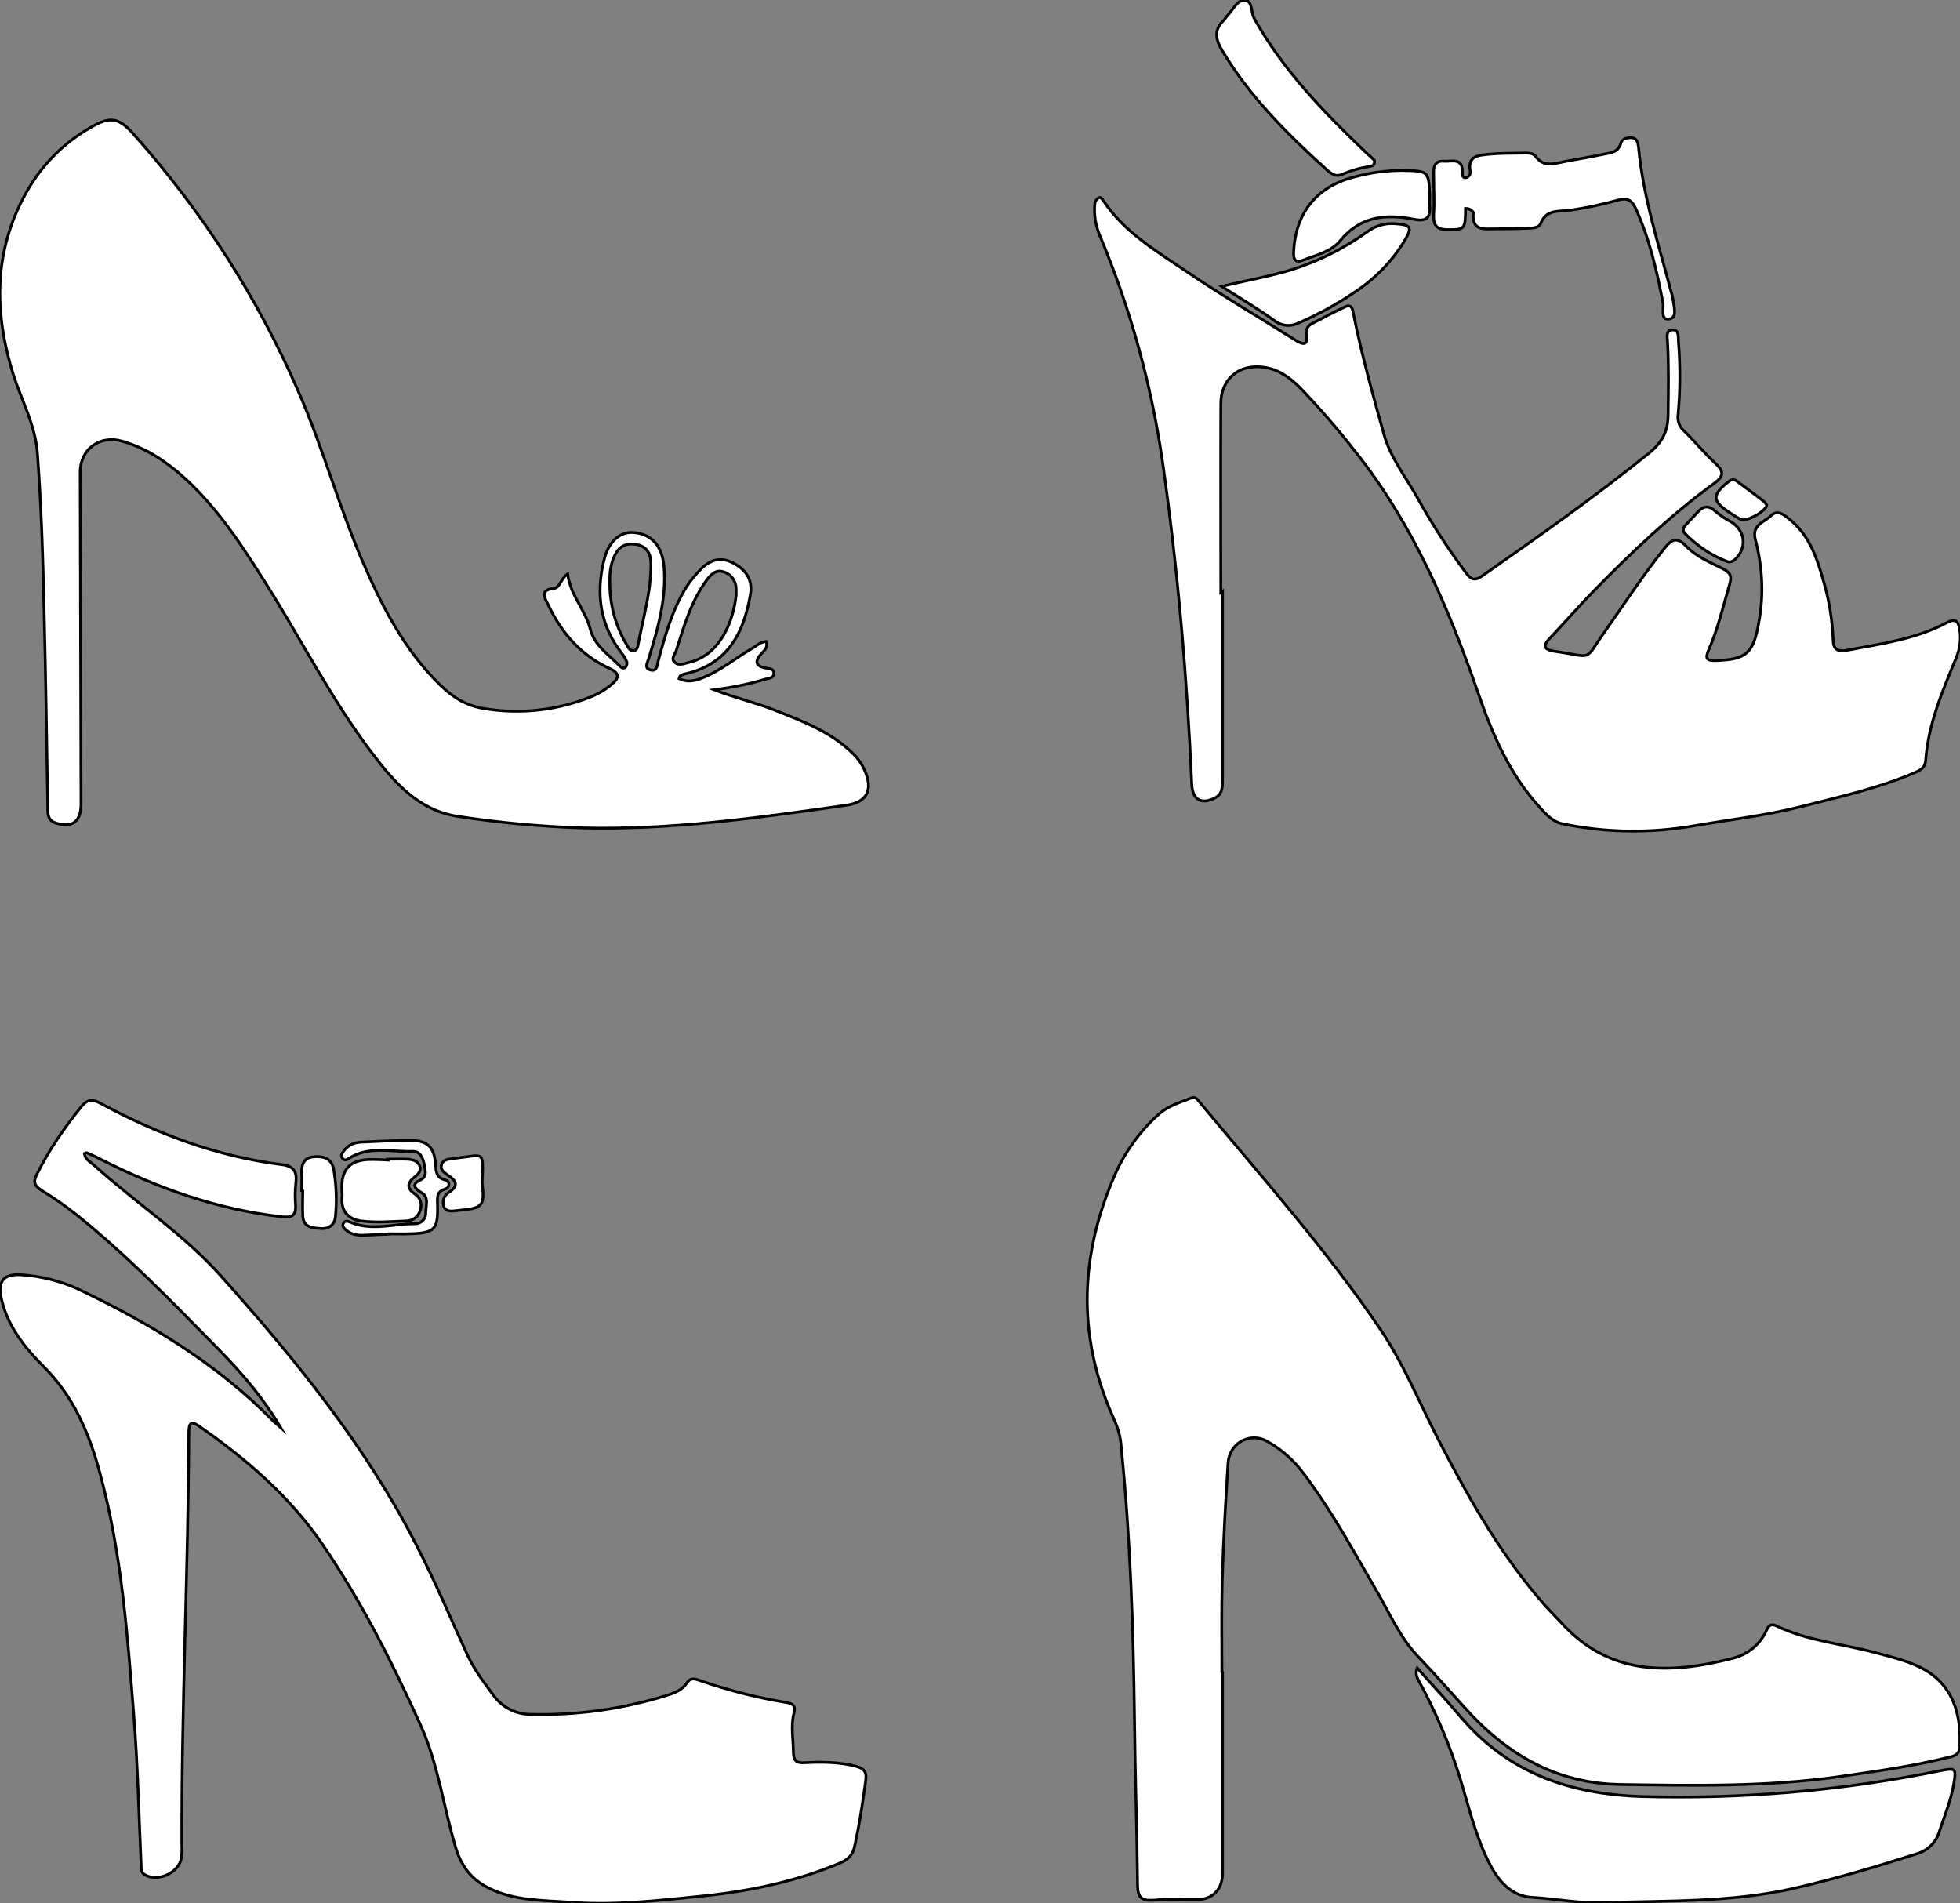 <?xml version="1.0" encoding="utf-8"?>
<!-- Generator: Adobe Illustrator 24.1.0, SVG Export Plug-In . SVG Version: 6.00 Build 0)  -->
<svg version="1.1" id="图层_1" xmlns="http://www.w3.org/2000/svg" xmlns:xlink="http://www.w3.org/1999/xlink" x="0px" y="0px"
	 viewBox="0 0 701.6 681.2" style="enable-background:new 0 0 701.6 681.2;" xml:space="preserve">
<rect x="0" y="0" width="701.6" height="681.2" fill="#808080" stroke="none"/>
<style type="text/css">
	.st0{fill:#FFFFFF;stroke:#000000;stroke-miterlimit:10;}
</style>
<path id="X2ABAFFM1Gra7OT30" class="st0" d="M437.6,598.5c0,24,0,48,0,72c0,5.7-3.4,9.3-9.1,9.4c-5.2,0.1-10.3-0.3-15.5,0.2
	c-4.3,0.3-5.8-0.9-5.8-5.4c-0.2-19.8-0.9-39.6-1.1-59.5c-0.4-32.7-1.5-65.3-4.8-97.8c-0.2-3-1-5.9-2.2-8.7
	c-13.2-28.7-13-57.5-0.7-86.6c3.7-9,9.3-17,16.5-23.4c3.4-3,7.5-4.1,11.5-5.7c1.7-0.7,2.4,0.8,3.2,1.7c22,26.5,45,52.3,64.4,80.9
	c9,13.3,14.8,28.3,22.3,42.4c10.5,20.1,21.8,39.7,36.9,56.8c1.8,2,3.7,3.9,5.5,5.8c17.4,19.4,39.1,18.7,61.7,12.9
	c5.1-1.3,9.4-4.7,11.7-9.5c0.7-1.4,1.3-3.2,3.7-2.1c11.1,5.4,23.4,6.4,35.1,9.5c5.5,1.5,10.9,2.7,16.1,5.2
	c12.8,6.1,15.1,18.2,14.5,28.8c-0.2,2.9-2.4,3.2-4.5,3.7c-13,3.2-26.2,5-39.4,6.9c-25.8,3.6-51.8,3.1-77.8,2.7
	c-23-0.4-40.7-11-55.5-27.5c-5.5-6.1-10.9-12.2-16.5-18.1c-6.5-6.7-10.1-15.2-14.7-23.1c-8.4-14.5-16.4-29.3-26.6-42.8
	c-3.4-4.5-7.7-8.4-12.7-11.2c-4.4-2.7-10.1-1.3-12.8,3.1c-0.8,1.3-1.3,2.9-1.4,4.4c-0.9,14.1-1.7,28.3-2.1,42.4
	c-0.3,10.8-0.1,21.7-0.1,32.5L437.6,598.5z"/>
<path id="X9933FFM1Gra3Co12" class="st0" d="M100.5,511c-6.3-10.7-14.2-19.9-22.7-28.5c-16.2-16.5-32.3-33.2-50.4-47.7
	c-3.9-3.1-8-6-12.3-8.6c-2.5-1.6-3.5-2.8-1.9-5.9c4.3-8.7,9.8-16.6,15.8-24.1c2-2.5,3.8-3,6.8-1.4c20.3,11,41.8,19.1,64.9,22
	c4.4,0.5,5.7,2.5,5.2,6.6c-0.3,2.7-0.3,5.3-0.1,8c0.2,3.7-1.4,4.5-4.9,4.1c-23.2-2.6-44.7-10.3-65.3-20.8c-1.5-0.8-3-1.4-4.5-2.1
	c-0.2-0.1-0.6,0.2-0.9,0.3c0.3,2.1,2.1,2.9,3.4,4.1c15,13.5,32.1,24.7,45.5,39.7c26.5,29.7,51.7,60.6,70,96.4
	c6.6,12.8,12.2,26.1,18.2,39.2c2.4,5.2,5.8,9.7,9.2,14.3c3.1,4.4,8.2,7.1,13.7,7c16.3,0.4,32.6-1.9,48.2-6.7
	c2.8-0.9,5.8-1.9,7.5-4.6c1.2-1.8,2.7-1.5,4.4-0.9c10.1,3.5,20.4,6.2,30.9,7.9c2.4,0.4,3.7,1,3,3.8c-1.2,4.8-0.2,9.6-0.2,14.4
	c0.1,2.9,1.4,3.6,4.1,3.4c6.1-0.3,12.3-0.3,18.4,1.3c2.8,0.8,3.8,2,3.4,5c-1.1,8.1-2.3,16.2-4.1,24.1c-0.7,2.9-2.5,4.4-5.1,5.5
	c-16.3,6.9-33.5,10.3-50.9,12c-14.9,1.5-29.9,3.2-44.9,2.1c-10.2-0.8-20.7-0.4-30.3-5.3c-6.1-3.1-9.6-8-11.5-14.4
	c-4.4-14.7-6.3-30.1-12.7-44.1c-10.1-22.3-21.2-44.2-35-64.4c-11.6-17-27.2-30.5-44.2-42.3c-3.1-2.1-3.6-0.7-3.6,2.3
	c-0.2,49.3-2.7,98.6-2.5,148c0.1,1.5,0,3-0.2,4.5c-1.1,5.3-8.5,8.5-13.1,5.8c-1.6-1-1.2-2.6-1.3-4c-0.8-17.7-1.2-35.4-2.6-53
	c-2.3-29.2-4.4-58.5-12.2-87c-3.8-14.1-9.4-27.2-20.1-37.9c-6.6-6.6-12.7-14.2-15-23.8c-1.6-6.7,0.5-9.6,7.5-9
	c6.8,0.5,13.5,2.2,19.7,5c25.7,12.2,49.9,26.8,70,47.3C98.8,509.5,99.6,510.2,100.5,511z"/>
<path id="XF37FFFM2Gra7OT19" class="st0" d="M255.7,246.9c7.4,2.9,15,4.6,22.2,7.5c9.8,3.9,19.6,7.6,27.3,15.2
	c1.8,1.7,3.3,3.8,4.3,6.1c3.1,6.9,1,11.4-6.5,12.5c-31.6,4.5-63.2,9-95.3,8.1c-14.7-0.5-29.3-1.9-43.8-4.1
	c-14.1-2.1-22.9-12.3-30.9-22.9c-14.3-18.9-25-40.1-37.6-60.1c-8.5-13.5-17.2-27-29.1-37.9c-6.6-6-13.9-10.9-22.6-13.4
	c-7.9-2.3-15,2.8-15,11c0.1,39.7,0.2,79.3,0.3,119c0,6.2-3.2,8.6-9.2,6.6c-2.9-1-2.7-3.5-2.7-5.8c-0.4-23.2-0.7-46.3-1.3-69.5
	c-0.4-19-1-37.9-2.4-56.9c-0.7-10-5.6-18.8-8.6-28.1c-7-22.4-7.2-44.2,4.6-65.3c5.4-9.7,13.3-17.7,22.9-23.2
	c7.1-4.2,10.2-3.7,15.5,2.3c24.4,27.4,44.4,58.4,59,92.1c8.6,19.6,14.3,40.5,22.7,60.2c7.1,16.4,15.1,32.3,28.2,45
	c4.5,4.4,9.5,7.4,15.6,8.3c13.2,2.2,26.8,0.6,39.2-4.6c2.4-1.1,4.7-2.5,6.7-4.3c2.4-2,2.7-3.7-0.9-5.4
	c-10.3-4.7-17.3-12.7-22.1-22.9c-1.2-2.4-3.2-5.2,2-5.8c2.3-0.2,2.4-3.4,5-5.2c0.9,7.6,6.3,12.8,8.1,19.8c1.5,5.9,6.8,9.3,10.8,13.4
	c0.4,0.5,1.1,0.7,1.7,0.3c0,0,0.1,0,0.1-0.1c0.4-0.5,0.6-1.1,0.5-1.8c-0.4-1.1-1-2.1-1.7-3c-7.9-10.1-9.5-21.4-6.5-33.5
	c1.6-6.8,5.9-10.4,10.8-9.9c6.4,0.6,10.1,5,10.7,12.3c0.9,11.4-2.2,22.1-5.5,32.8c-0.5,1.6-1.7,3.5,0.7,4.1s2.3-1.8,2.7-3.2
	c2.5-9.2,5-18.3,10.1-26.5c1.6-2.5,3.5-4.8,5.7-6.9c3.5-3.3,7.3-3.8,11.4-1.5c4.4,2.4,6.7,6,5.8,11.1c-2.4,14.1-8.4,25.3-23.9,28.5
	c-0.5,0.2-0.9,0.4-1.3,0.7c-0.1,0.1-0.1,0.3-0.3,0.9c2.7,1.3,5.2,0.9,7.9-0.1c6.8-2.6,12.3-7.3,18.5-10.9c1.4-0.8,2.6-2.1,4.7-2.3
	c0.9,2-0.6,3.2-1.7,4.4c-2.4,2.6-2.1,4.4,1.6,5.1c1.2,0.2,3,0.1,2.9,2c-0.1,1.7-1.8,1.6-3.1,2C267.9,244.9,261.8,246.1,255.7,246.9z
	 M263.5,213c0-1,0-1.6,0-2.3c0-2.7-1.8-5.2-4.4-6c-2.7-1-4.5,0.8-5.9,2.6c-5.7,7.6-8.3,16.6-11.1,25.4c-0.4,1.4-2.2,3.1-0.4,4.5
	c1.4,1.1,3.2,0.3,4.8-0.1C257.5,234.7,262.5,222.7,263.5,213z M218.3,207.9c-0.2,8,1.9,15.9,6,22.8c0.6,1,1,2.2,2.4,2.2
	c1,0,1.4-0.8,1.6-1.6c1.8-9.8,4.8-19.4,4.7-29.5c0-3.7-1.5-6.4-5.6-7c-4.3-0.6-6.5,1.6-7.9,5.2C218.6,202.5,218.2,205.2,218.3,207.9
	z"/>
<path id="X00B7FFM2Gra6Co12_6_" class="st0" d="M437.6,211.6c0,22.3,0,44.7,0,67c0,2.7,0.2,5.5-2.7,7c-4.9,2.5-8.1,0.6-8.3-5
	c-1.7-38.5-5-76.8-10.4-114.9c-4-27.9-11.5-55.1-22.4-81.1c-1.6-3.7-2.3-7.7-1.9-11.7c0.1-0.8,0.5-1.5,1.2-2c0.9-0.6,1.4,0.3,1.9,1
	c7.5,11.3,19,18,29.9,25.4c12.7,8.6,25.9,16.3,38.9,24.5c2.9,1.8,4.4,1.7,3.9-2.1c-0.4-1.5,0.4-3.1,1.8-3.8c4-2.1,7.9-4.2,12-6.1
	c2.4-1.1,2.7,0.9,3,2.6c2.9,14.5,6.9,28.8,10.9,43.1c2.4,8.5,7.9,15.3,12.1,22.9c5.2,9.3,11,18.3,17.4,26.8c1.8,2.5,3.3,2.6,5.7,0.9
	c20.3-14.2,40.6-28.5,59.9-44.1c4.4-3.6,6.5-7.6,6.6-13.2c0.1-8.8,0.3-17.6-0.2-26.5c-0.1-1.6-0.6-4,1.5-4.2c2.7-0.3,2.3,2.4,2.4,4
	c0.7,8.7,0.7,17.4-0.1,26c-0.4,2.3,0.4,4.7,2.2,6.2c3.8,3.7,7.2,7.9,11.1,11.5c3.1,2.9,3.2,4.6-0.4,7.2
	c-15.8,11.5-29.9,25-43.5,38.9c-5.2,5.4-10.1,11-15.3,16.5c-2.7,2.8-2.1,4.1,1.6,4.7c14.5,2,10.2,4,18.1-7.1
	c7.1-10.1,13.8-20.4,21.5-30c2.4-3,4.3-3.9,7.5-0.6c3.6,3.8,8.5,5.8,13.1,8.1c2.6,1.3,3.4,2.5,2.6,5.4c-2.4,8-4.2,16.1-7.6,23.8
	c-1.3,3-0.7,3.8,2.5,3.7c11.1-0.3,13.6-2.6,15.5-13.8c1.8-9.7,1.3-19.7-1.2-29.2c-1.6-5.6,3.1-6.4,5.5-8.8s4.7-0.3,6.6,1.2
	c6.9,5.5,9.7,13.3,12,21.4c2.2,7.2,3.4,14.6,3.7,22.1c0.1,3.7,2.3,3.9,5.1,3.4c12.3-2.3,24.7-4,35.9-10c2.5-1.3,3.7-0.5,4.2,2.1
	c0.7,3.6,0.2,7.4-1.2,10.7c-4.9,11.9-10,23.7-10.9,36.7c-0.2,2.4-1.6,3.3-3.6,4.2c-13.1,5.7-26.9,8.7-40.6,12.2
	c-12.6,3.2-25.5,4.7-38.3,6.9c-15.8,2.8-32,2.6-47.7-0.7c-3.5-0.8-5.7-3.4-7.9-5.8c-10.8-11.8-17-26.2-22.1-41
	c-10.7-30.8-23.4-60.5-43.9-86.3c-6.2-8-12.9-15.7-19.9-23c-3.7-3.7-7.9-6.7-13.3-7.3c-8.7-1.1-15,4.4-15,13.1
	c-0.1,22.5,0,45,0,67.5L437.6,211.6z"/>
<path id="X2ABAFFM1Gra8OT30" class="st0" d="M507.3,597c5.3,6,10.4,11.4,15.2,17.1c17.1,20.4,39.3,28.1,65.3,28.9
	c35.9,1,71.9-2.1,107.1-9.3c5.1-1,5.4-0.7,4.5,4.6c-1,6-3.3,11.5-5.2,17.2c-1.1,3.9-4.2,6.9-8.1,8c-14.4,4.6-28.9,8.9-43.7,12.3
	c-22.6,5.2-45.6,4.4-68.5,5.2c-8.4,0.3-16.9-1.4-25.4-1.9c-7.3-0.4-11.9-5.5-15.1-11.7c-5-9.5-7.4-19.9-10.5-30.1
	c-3.8-12.6-9-24.7-15.3-36.2C506.9,599.9,506.7,598.3,507.3,597z"/>
<path id="X00B7FFM2Gra6Co12_5_" class="st0" d="M524.6,74.6c-0.1,7.6-0.3,7.6-6.4,7.6c-4,0-5.2-1.6-5-5.5c0.3-4.6,0-9.3,0-14
	c-0.1-2.7,0.1-5.3,3.8-5c2.6,0.2,6.5-1.4,6.5,3.7c0,1-0.2,2.3,1.2,2.2c1-0.2,1.7-1.1,1.6-2.2c0,0,0,0,0,0c-1.1-5.7,3-5.8,6.6-6.2
	c3.8-0.4,7.6-0.3,11.5-0.4c1.8,0,4.2-0.3,5.2,1.1c3.1,4.2,6.8,2.6,10.6,1.9c4.6-0.9,9.2-1.6,13.8-2.6c2.5-0.5,5.3-0.6,6.2-4
	c0.4-1.5,2.2-2,3.8-1.9c1.9,0.1,2.3,1.7,2.5,3.2c1.7,18.3,7.4,35.7,12.1,53.4c0.1,0.5,0.2,1,0.3,1.5c0.3,2.5,1.6,6.4-1.5,6.8
	s-1.8-3.6-2.1-5.6c-2.2-11.6-4.8-23.1-9.8-34c-1.5-3.2-3.2-3.9-6.6-2.9c-5.5,1.5-11,2.7-16.6,3.5c-4,0.7-8.7-0.6-10.8,4.8
	c-0.6,1.6-3.2,1.7-5,1.7c-3.7,0.2-7.3,0.2-11,0.2c-4,0-8.8,1-8.1-5.8C527.2,75.6,526.2,74.6,524.6,74.6z"/>
<path id="X00B7FFM2Gra6Co12_4_" class="st0" d="M492,57.4c0.2,1.8-0.8,2-1.8,2.2c-3.4,0.5-6.8,1.5-10,2.9c-1.9,0.8-3.5-0.2-5-1.5
	c-14.2-12.8-27.8-26.3-37.7-42.9c-2.5-4.2-3-7.6,0.7-11c0.4-0.3,0.5-0.9,0.9-1.2c1.9-2,3.7-5.5,5.8-5.8c3.6-0.4,2.8,4.1,4,6.4
	c10.4,18.7,25.1,33.8,40.4,48.4C490.3,55.8,491.3,56.7,492,57.4z"/>
<path id="X00B7FFM2Gra6Co12_3_" class="st0" d="M437.3,102.5c6.6-1.6,13.1-2.8,19.4-4.4c11.8-2.9,22.9-8.1,32.8-15.2
	c3-2.2,6.6-3.2,10.3-2.8c5.3,0.4,5.8,1.3,3,6c-4.4,7.3-10.4,13.5-17.5,18.2c-6.4,4.4-13.3,8.2-20.5,11.3c-2.7,1.4-6,1.1-8.4-0.7
	C450.3,110.5,443.7,106.6,437.3,102.5z"/>
<path id="X00B7FFM2Gra6Co12_2_" class="st0" d="M511.8,70.2c0,1.2-0.1,2.3,0,3.5c0.3,4.2-1.2,5.7-5.6,4.8c-10.1-2-19.3-1.2-26.6,7.8
	c-3.1,3.8-8.5,5-13.1,6.8c-3.2,1.3-3.6-0.7-3.4-3.4c0.8-14,8.7-23.4,22.6-26.6C491,61.7,496.5,61,502,61
	C511.4,61.2,511.4,61.1,511.8,70.2z"/>
<path id="XCC66FFM1Gra2Co10_2_" class="st0" d="M138.8,414.9c2.3,0,4.6-0.1,7,0c1.9,0.1,3.8,0.6,4.5,2.5c0.6,1.7-0.7,2.9-1.8,3.8
	c-2.8,2.2-3,4.1,0.1,6.2c1.9,1.3,2.6,3.7,1.8,5.8c-0.6,2.2-2.5,3.7-4.8,3.8c-5.5,0.2-11,0.7-16.4,0c-3.9-0.5-7-3-6.8-7.8
	c0.1-1,0.1-2,0-3c-0.4-7.9,2.9-11.3,11-11.2c1.8,0,3.6,0.1,5.5,0.2L138.8,414.9z"/>
<path id="XFFB6F5M2Color19" class="st0" d="M139.4,441.7c-3,0.1-6,0.3-9,0.4c-2.4,0.1-4.7-0.2-6.6-1.9c-0.8-0.7-1.5-1.5-0.8-2.5
	c0.6-0.8,1.4-0.7,2.3-0.3c7.6,3.3,15.4,0.6,23.1,0.6c2.1,0.1,3.9-1.5,4-3.5c0-0.1,0-0.1,0-0.2c-0.1-2.6,1.5-5.9-1.8-7.6
	c-2.4-1.4-3.1-3-0.4-4.2c2.9-1.4,2-3.4,1.7-5.5c-0.4-2.4-1.5-5-4.2-4.9c-7.6,0.3-15.6-2.1-22.8,2.5c-0.7,0.5-1.5,0.9-2.2,0.1
	c-0.9-0.9-0.3-1.8,0.3-2.7c1.4-1.9,3.6-3.1,6-3.2c6-0.3,12-0.6,18-0.6s8.4,2.3,8.9,8.4c0.2,2.5,0.1,4.9,3.4,5.7c2,0.5,1.7,2.8,0,3.3
	c-3.2,1-2.7,3.1-2.7,5.5c0.3,9-1,10.3-10.2,10.5c-2.3,0.1-4.7,0-7,0L139.4,441.7z"/>
<path id="XCC66FFM1Gra2Co10_1_" class="st0" d="M108,426.2c0-2.1,0.1-4.3,0-6.5c-0.1-3.3,1-5.5,4.6-5.7c3.5-0.2,6.2,0.7,6.9,4.8
	c0.9,5.4,1.1,10.9,0.6,16.3c-0.2,3.1-2.1,4.8-5.3,4.6c-3.1-0.2-6.2-0.4-6.4-4.5c-0.2-3,0-6,0-8.9L108,426.2z"/>
<path id="X00B7FFM2Gra6Co12_1_" class="st0" d="M618.6,201.1c-5.9-2.2-11.1-5.7-15.5-10.2c-1-1.1-0.5-2.2,0.4-3.1
	c1.3-1.5,2.8-2.9,4.1-4.4c2-2.3,3.9-2.7,6.3-0.5c1.8,1.5,3.7,2.8,5.8,3.9c5.1,3.2,5.7,9.3,1.4,13.4
	C620.4,200.9,619.5,201.2,618.6,201.1z"/>
<path id="XCC66FFM1Gra2Co10" class="st0" d="M172.6,422.7c0,0.3,0,0.7,0,1c1.1,8.9-0.4,8.7-10.1,9.7c-1.6,0.2-3.2,0-3.7-1.8
	c-0.5-1.8,0.2-3.8,1.8-4.8c4-2.5,2.5-4.3-0.3-6.2c-1.2-0.9-2.7-1.8-2.3-3.5c0.4-2,2.3-2.2,3.9-2.4c0.5-0.1,1-0.1,1.5-0.2
	C173.4,413.4,173,411.6,172.6,422.7z"/>
<path id="X00B7FFM2Gra6Co12" class="st0" d="M632.4,180.7c0,2.2-7.3,6.2-9.3,5.2c-1.5-0.8-2.9-1.7-4.2-2.6
	c-6.1-4.1-6.1-6.1-0.3-10.8c1.1-0.9,2-1.1,3.1-0.3c3.2,2.4,6.4,4.7,9.6,7.2C631.7,179.7,632.1,180.2,632.4,180.7z"/>
</svg>
